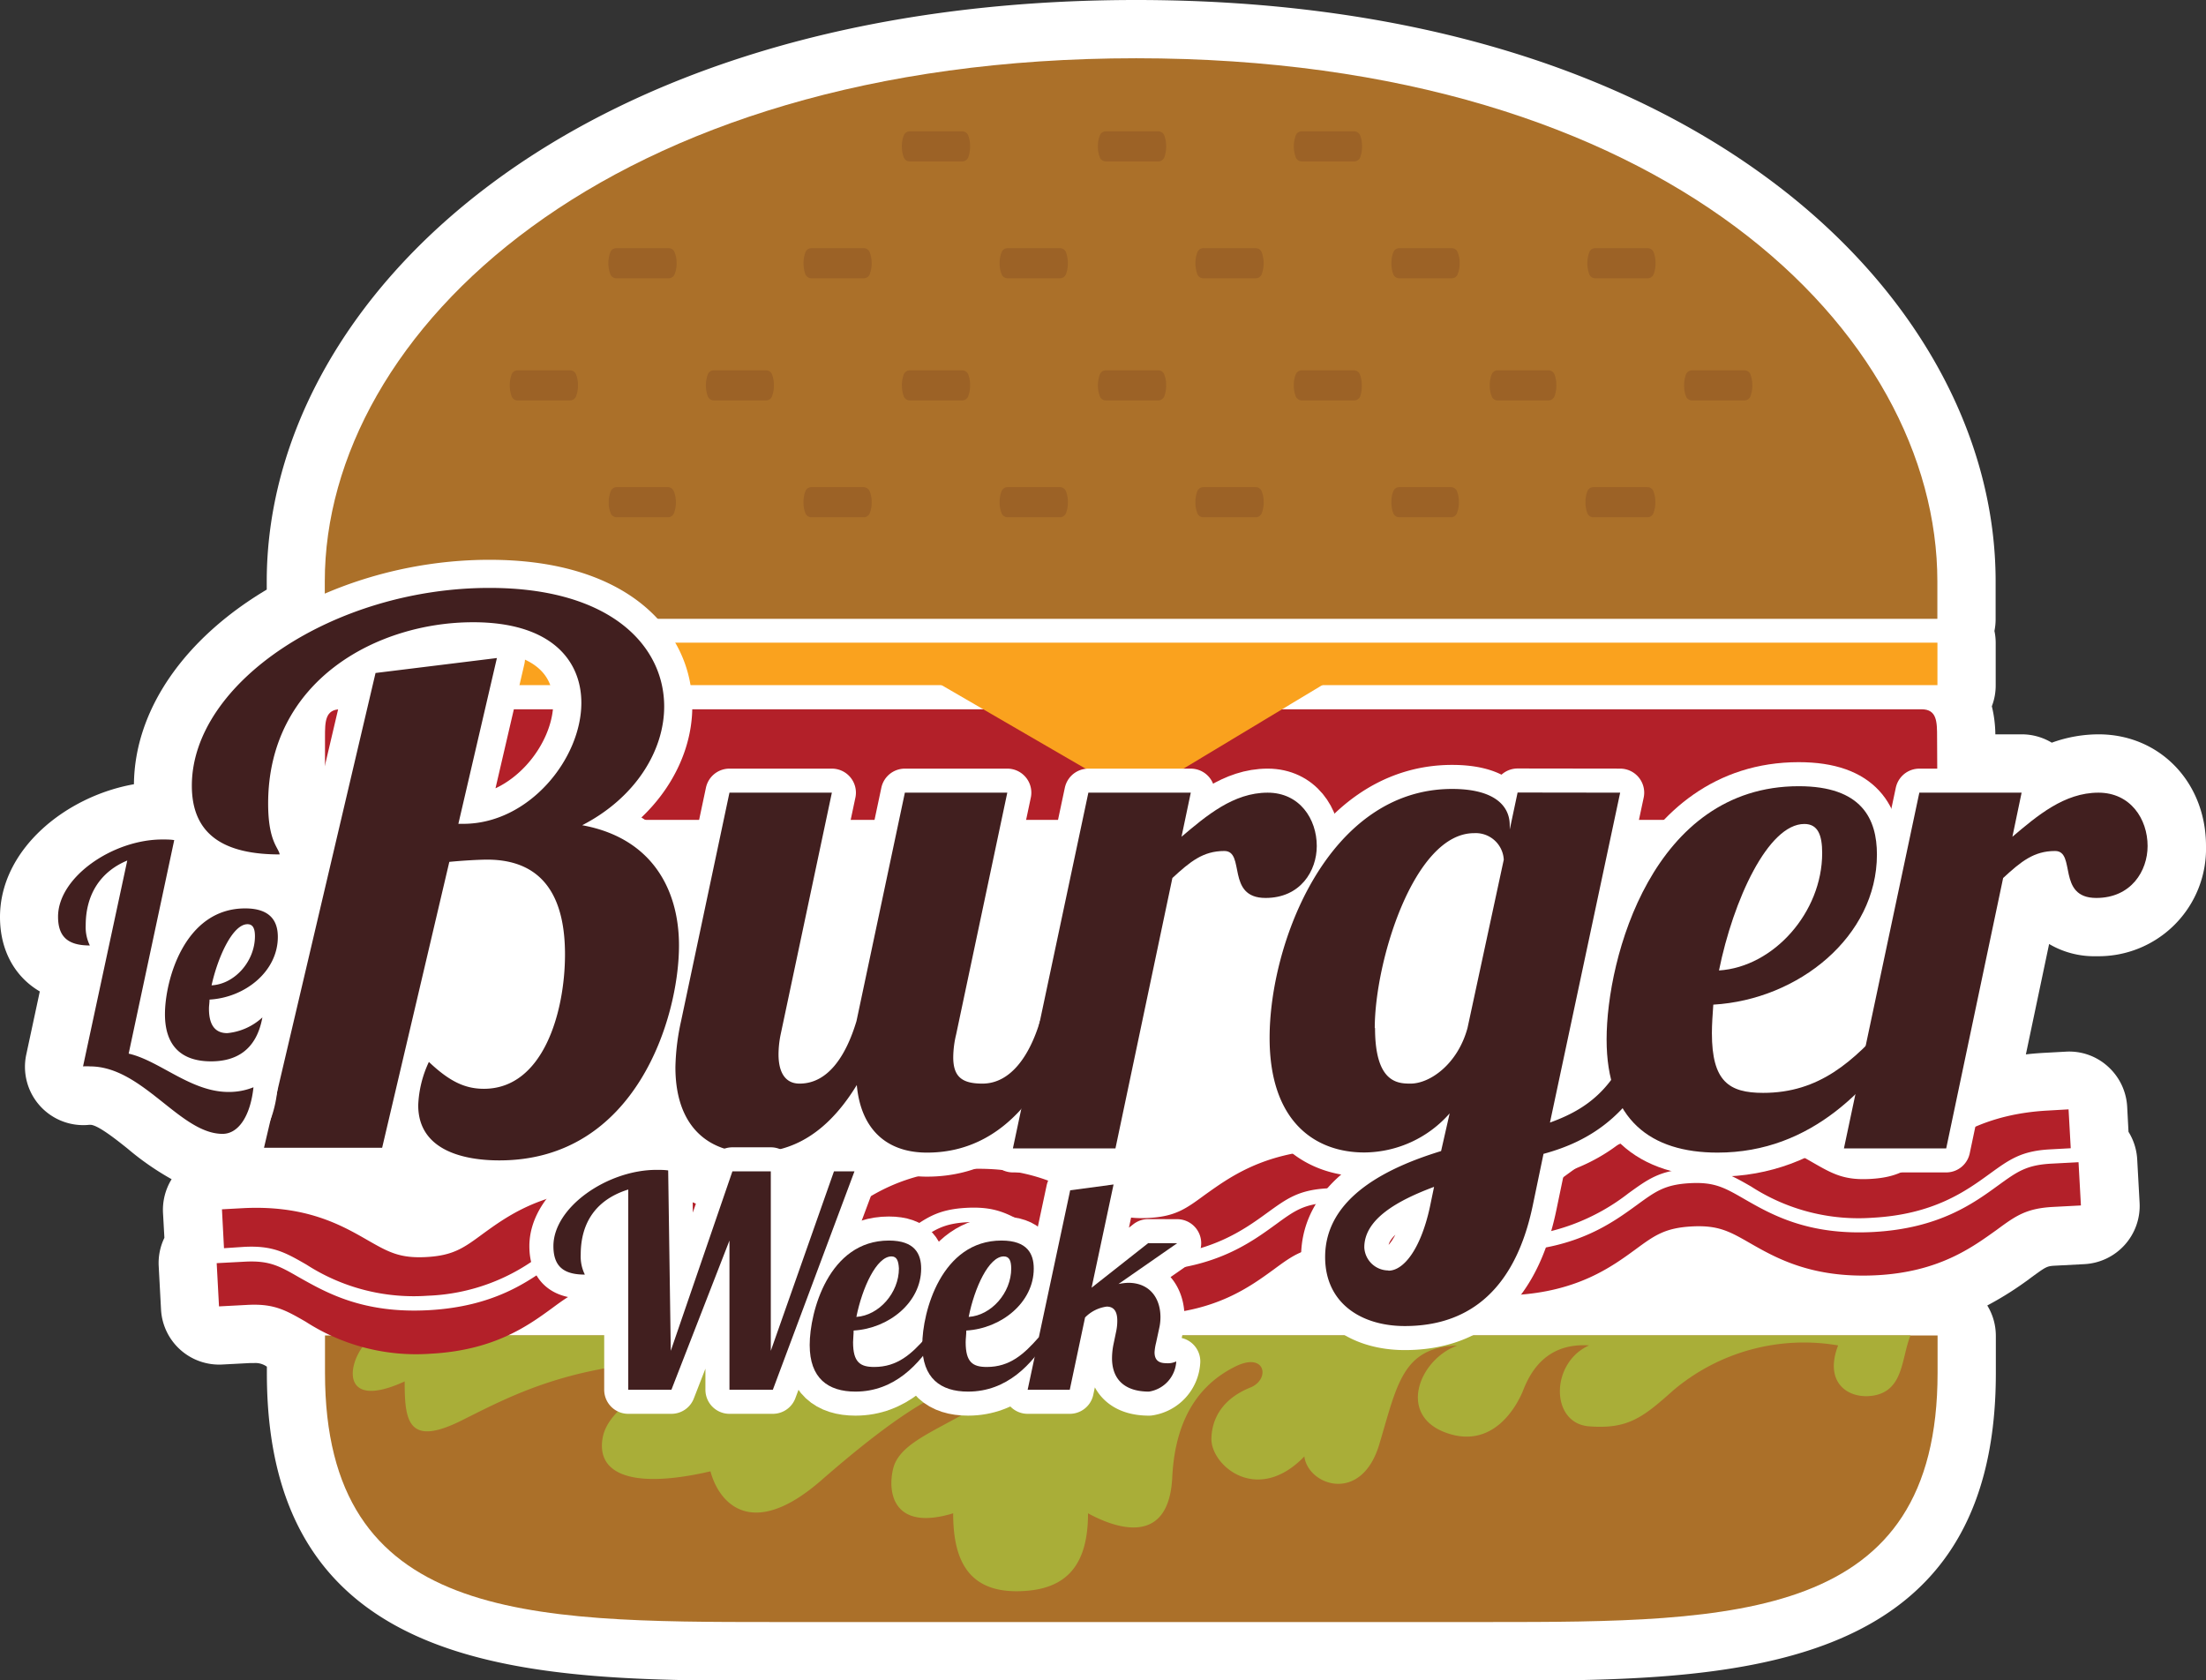 <svg xmlns="http://www.w3.org/2000/svg" viewBox="0 0 314.27 239.39"><rect x="0" y="0" width="314.27" height="239.39" fill="#333333" stroke="none"/><defs><style>.cls-1{fill:#fff;}.cls-2{fill:#ab7029;}.cls-3{fill:#9c6226;}.cls-4{fill:#b32029;}.cls-5{fill:#faa21e;}.cls-6{fill:#a9ae38;}.cls-7,.cls-8{fill:#6d1d0e;stroke:#fff;stroke-linecap:round;stroke-linejoin:round;}.cls-7{stroke-width:8.01px;}.cls-8{stroke-width:6.85px;}.cls-9{fill:#411f1f;}</style></defs><title>logo-burgerweek</title><g id="Layer_2" data-name="Layer 2"><g id="lbw_logo" data-name="lbw logo"><path class="cls-1" d="M298.66,136.23a15.31,15.31,0,0,0,15.61-15.7c0-9.07-6.58-15.91-15.3-15.91a19.57,19.57,0,0,0-6.67,1.19,8.28,8.28,0,0,0-4.28-1.19h-3.76a17.55,17.55,0,0,0-.5-4,8.2,8.2,0,0,0,.55-3v-6a8.26,8.26,0,0,0-.18-1.73,8.37,8.37,0,0,0,.17-1.67V82.83c0-21.14-11.7-42-32.1-57.16C229.65,8.88,198.41,0,161.86,0,81.38,0,38,42.68,38,82.83V84c-11.76,7-18.82,17.14-18.92,27.73C9.37,113.45,0,121,0,130.65c0,4.76,2.12,8.52,5.67,10.6l-1.93,9a8.31,8.31,0,0,0,9,10h.13c1.05,0,3.7,2.11,5.29,3.38A39.47,39.47,0,0,0,24.45,168a8.32,8.32,0,0,0-1.23,4.76l.2,3.59a8.23,8.23,0,0,0-.81,4.05l.33,6.16a8.29,8.29,0,0,0,8.74,7.84l4-.21.56,0a2.79,2.79,0,0,1,1.78.52v.95c0,43.79,38.38,43.79,72.24,43.79H212.08c33.87,0,72.25,0,72.25-43.79v-5.34a8.27,8.27,0,0,0-1.22-4.33,46.91,46.91,0,0,0,6.28-4c2.21-1.61,2.21-1.61,3.57-1.68l4-.21a8.31,8.31,0,0,0,7.85-8.74l-.34-6.17a8.28,8.28,0,0,0-1.24-3.94l-.19-3.59a8.31,8.31,0,0,0-2.76-5.73,8.18,8.18,0,0,0-6-2.1l-2.94.16c-.93.05-1.84.12-2.73.23l3.31-15.73A12.62,12.62,0,0,0,298.66,136.23Z"/><path class="cls-2" d="M276,82.83C276,47.52,237.37,8.3,161.86,8.3S46.27,47.52,46.27,82.83v5.33H276Z"/><path class="cls-3" d="M137.07,18.71h-7.45a.93.93,0,0,0-.86.57,4.17,4.17,0,0,0-.28,1.57,4.26,4.26,0,0,0,.28,1.59.93.93,0,0,0,.86.56h7.45a.92.92,0,0,0,.86-.57,4.39,4.39,0,0,0,.27-1.58,4.28,4.28,0,0,0-.27-1.57A.93.93,0,0,0,137.07,18.71Z"/><path class="cls-3" d="M165,18.71h-7.46a.91.91,0,0,0-.85.57,4,4,0,0,0-.28,1.57,4,4,0,0,0,.28,1.59.92.92,0,0,0,.85.56H165a.92.92,0,0,0,.86-.57,4.39,4.39,0,0,0,.27-1.58,4.28,4.28,0,0,0-.27-1.57A.93.93,0,0,0,165,18.71Z"/><path class="cls-3" d="M192.91,18.71h-7.46a.91.91,0,0,0-.85.57,4.57,4.57,0,0,0,0,3.15.91.91,0,0,0,.85.57h7.46a.92.92,0,0,0,.86-.57,4.39,4.39,0,0,0,.27-1.58,4.26,4.26,0,0,0-.27-1.56A.92.92,0,0,0,192.91,18.71Z"/><path class="cls-3" d="M123.05,35.36h-7.46a.91.91,0,0,0-.85.57,4.73,4.73,0,0,0,0,3.15.93.93,0,0,0,.85.57h7.46a.91.91,0,0,0,.85-.57,4.57,4.57,0,0,0,0-3.15A.91.91,0,0,0,123.05,35.36Z"/><path class="cls-3" d="M151,35.36h-7.46a.91.91,0,0,0-.85.57,4,4,0,0,0-.28,1.57,4.12,4.12,0,0,0,.28,1.58.93.93,0,0,0,.85.57H151a.94.94,0,0,0,.86-.57,4.73,4.73,0,0,0,0-3.15A.93.93,0,0,0,151,35.36Z"/><path class="cls-3" d="M95.26,35.36H87.8a.91.91,0,0,0-.85.57,4.57,4.57,0,0,0,0,3.15.93.93,0,0,0,.85.57h7.46a.91.91,0,0,0,.84-.56,4,4,0,0,0,.29-1.59,3.94,3.94,0,0,0-.29-1.58A.91.91,0,0,0,95.26,35.36Z"/><path class="cls-3" d="M178.89,35.36h-7.46a.9.9,0,0,0-.85.57,4.57,4.57,0,0,0,0,3.15.92.92,0,0,0,.85.57h7.46a.93.93,0,0,0,.85-.57,4.57,4.57,0,0,0,0-3.15A.91.91,0,0,0,178.89,35.36Z"/><path class="cls-3" d="M206.81,35.36h-7.46a.92.92,0,0,0-.86.58,4.67,4.67,0,0,0,0,3.13.92.92,0,0,0,.86.58h7.46a.93.93,0,0,0,.85-.57,4.08,4.08,0,0,0,.28-1.58,4,4,0,0,0-.28-1.57A.91.91,0,0,0,206.81,35.36Z"/><path class="cls-3" d="M234.72,35.36h-7.45a.91.91,0,0,0-.86.58,4.7,4.7,0,0,0,0,3.14.93.93,0,0,0,.86.57h7.45a.92.92,0,0,0,.86-.58,4.28,4.28,0,0,0,.27-1.57,4.32,4.32,0,0,0-.27-1.57A.93.93,0,0,0,234.72,35.36Z"/><path class="cls-3" d="M137.07,52.76h-7.45a.93.93,0,0,0-.86.56,4.6,4.6,0,0,0,0,3.16.93.93,0,0,0,.86.57h7.45a.93.93,0,0,0,.86-.58,4.28,4.28,0,0,0,.27-1.57,4.18,4.18,0,0,0-.27-1.57A.93.93,0,0,0,137.07,52.76Z"/><path class="cls-3" d="M165,52.76h-7.46a.92.92,0,0,0-.85.56,4.6,4.6,0,0,0,0,3.16.91.91,0,0,0,.85.57H165a.93.93,0,0,0,.86-.58,4.28,4.28,0,0,0,.27-1.57,3.93,3.93,0,0,0-.28-1.57A.9.9,0,0,0,165,52.76Z"/><path class="cls-3" d="M192.91,52.76h-7.46a.91.91,0,0,0-.85.57,3.93,3.93,0,0,0-.28,1.57,4,4,0,0,0,.28,1.58.93.93,0,0,0,.85.57h7.46a.93.93,0,0,0,.86-.58A4.28,4.28,0,0,0,194,54.9a4.32,4.32,0,0,0-.27-1.57A.93.93,0,0,0,192.91,52.76Z"/><path class="cls-3" d="M151,69.4h-7.46a.93.93,0,0,0-.85.57,4.12,4.12,0,0,0-.28,1.58,4,4,0,0,0,.28,1.57.91.91,0,0,0,.85.57H151a.93.93,0,0,0,.86-.57,4.23,4.23,0,0,0,.27-1.57,4,4,0,0,0-.28-1.58A.93.93,0,0,0,151,69.4Z"/><path class="cls-3" d="M178.89,69.4h-7.46a.92.92,0,0,0-.85.57,4.24,4.24,0,0,0-.28,1.58,4,4,0,0,0,.28,1.57.9.9,0,0,0,.85.57h7.46a.91.91,0,0,0,.85-.57,4,4,0,0,0,.28-1.57,4,4,0,0,0-.28-1.58A.93.93,0,0,0,178.89,69.4Z"/><path class="cls-3" d="M220.59,52.76h-7.22a.92.92,0,0,0-.86.57,4.31,4.31,0,0,0-.28,1.57,4.22,4.22,0,0,0,.28,1.57.92.92,0,0,0,.86.58h7.22a.92.92,0,0,0,.86-.58,4.28,4.28,0,0,0,.27-1.57,4.32,4.32,0,0,0-.27-1.57A.92.92,0,0,0,220.59,52.76Z"/><path class="cls-3" d="M249.37,53.33a.92.92,0,0,0-.86-.57h-7.46a.93.93,0,0,0-.86.57,4.37,4.37,0,0,0-.27,1.57,4.28,4.28,0,0,0,.27,1.57.93.93,0,0,0,.86.58h7.46a.92.92,0,0,0,.86-.58,4.7,4.7,0,0,0,0-3.14Z"/><path class="cls-3" d="M234.72,69.4H227a.93.93,0,0,0-.86.58,4.23,4.23,0,0,0-.27,1.57,4.28,4.28,0,0,0,.27,1.57.92.92,0,0,0,.86.57h7.69a.92.92,0,0,0,.86-.57,4.28,4.28,0,0,0,.27-1.57,4.23,4.23,0,0,0-.27-1.57A.92.92,0,0,0,234.72,69.4Z"/><path class="cls-3" d="M206.7,69.4h-7.35a.92.92,0,0,0-.86.58,4.23,4.23,0,0,0-.27,1.57,4.28,4.28,0,0,0,.27,1.57.92.92,0,0,0,.86.57h7.35a.93.93,0,0,0,.86-.57,4.28,4.28,0,0,0,.27-1.57,4.23,4.23,0,0,0-.27-1.57A.93.93,0,0,0,206.7,69.4Z"/><path class="cls-3" d="M81.21,52.76H73.75a.92.92,0,0,0-.86.57,4.7,4.7,0,0,0,0,3.14.92.92,0,0,0,.86.58h7.46a.92.92,0,0,0,.85-.58,4.22,4.22,0,0,0,.28-1.57,4.12,4.12,0,0,0-.28-1.57A.91.91,0,0,0,81.21,52.76Z"/><path class="cls-3" d="M109.13,52.76h-7.44a.91.91,0,0,0-.85.57,4.57,4.57,0,0,0,0,3.15.94.94,0,0,0,.86.57h7.43a.92.92,0,0,0,.85-.58,4.28,4.28,0,0,0,.27-1.57,4.18,4.18,0,0,0-.27-1.57A.91.91,0,0,0,109.13,52.76Z"/><path class="cls-3" d="M95.11,69.4H87.8A.93.93,0,0,0,87,70a4.24,4.24,0,0,0-.28,1.58A4,4,0,0,0,87,73.12a.91.91,0,0,0,.85.57h7.31a.91.91,0,0,0,.85-.57,4.17,4.17,0,0,0,.28-1.57A4.24,4.24,0,0,0,96,70,.93.93,0,0,0,95.11,69.4Z"/><path class="cls-3" d="M123.57,69.59a1,1,0,0,0-.55-.19h-7.43a.93.93,0,0,0-.85.57,4.3,4.3,0,0,0-.27,1.58,4,4,0,0,0,.27,1.57.91.91,0,0,0,.85.57h7.46a.92.92,0,0,0,.85-.56,4,4,0,0,0,.28-1.58A4,4,0,0,0,123.9,70,.87.87,0,0,0,123.57,69.59Z"/><path class="cls-4" d="M276,112.81c0,2.21,0,4-2.22,4H48.52c-2.21,0-2.22-1.79-2.22-4v-7.76c0-2.21,0-4,2.22-4H273.74c2.21,0,2.22,1.79,2.22,4Z"/><rect class="cls-5" x="46.25" y="91.56" width="229.76" height="6.05"/><polygon class="cls-5" points="194.94 93.65 161.75 113.63 127.32 93.65 194.94 93.65"/><path class="cls-2" d="M46.3,190.26v5.34c0,35.31,28.63,35.49,63.94,35.49H212.08c35.32,0,63.95-.18,63.95-35.49v-5.34Z"/><path class="cls-6" d="M57.65,196.81c0,5.56.43,9.4,8.12,5.56s17.07-9,36.72-8.55c-7.26,2.14-15.8,6-16.65,11.11s4.26,7.26,15.37,4.69c1.28,4.7,6,9.82,15.79,1.28s15.38-12,20.07-13.66,6,.85.86,3.84-9.82,4.7-10.68,8.12,0,9,8.54,6.4c0,6,1.71,11.1,9,11.1S155,222.86,155,215.6c4.7,2.56,11.54,4.27,12-5.12s4.7-13.67,9-15.8,5,1.84,2.13,3c-3.83,1.53-5.48,4.27-5.55,7.26-.09,3.83,6.51,9.52,13.24,2.56.51,4.12,8.11,6.83,10.67-1.71s3.29-13.82,11.11-14.09c-5.37,1.95-8.54,9.82-1.71,12.38s10.24-3.84,11.1-6,3-6.82,9.39-6.4c-5.53,2.47-5.55,11.1,0,11.53s7.69-1.28,12-5.13a28.83,28.83,0,0,1,23.48-6.4c-2.13,5.55,1.73,7.78,5.18,7.12,4.2-.81,3.84-5.43,5.14-8.55H53.17v.15C49.75,192.55,47.41,201.51,57.65,196.81Z"/><path class="cls-4" d="M34.76,177.64c4.13-.22,5.92.82,8.9,2.53a28.19,28.19,0,0,0,17.28,4.43,28.13,28.13,0,0,0,16.7-6.27c2.78-2,4.45-3.25,8.58-3.47s5.92.81,8.9,2.52a28.11,28.11,0,0,0,17.28,4.44c8.73-.48,13.33-3.83,16.69-6.27,2.78-2,4.46-3.25,8.58-3.47s5.93.81,8.91,2.53c3.61,2.07,8.54,4.9,17.27,4.42s13.35-3.82,16.72-6.27c2.77-2,4.44-3.24,8.57-3.46s5.92.81,8.9,2.52A29.71,29.71,0,0,0,232,170c2.78-2,4.44-3.24,8.57-3.47s5.93.81,8.91,2.52a28.13,28.13,0,0,0,17.28,4.44c8.74-.47,13.35-3.83,16.71-6.27,2.77-2,4.45-3.25,8.58-3.47l2.95-.16-.31-5.54-2.94.17c-9,.48-13.79,3.94-17.26,6.46-2.71,2-4.21,3.06-8,3.28s-5.42-.72-8.33-2.39c-3.72-2.14-8.81-5.06-17.86-4.57s-13.78,3.94-17.25,6.47c-2.71,2-4.2,3.06-8,3.27s-5.42-.72-8.33-2.39c-3.72-2.13-8.81-5.06-17.85-4.57s-13.78,4-17.25,6.47c-2.72,2-4.21,3.07-8,3.27s-5.42-.71-8.34-2.39c-3.72-2.13-8.8-5.05-17.85-4.56s-13.78,3.94-17.25,6.47c-2.71,2-4.21,3.06-8,3.26s-5.43-.71-8.33-2.38c-3.72-2.14-8.8-5.06-17.85-4.57s-13.79,3.95-17.26,6.47c-2.71,2-4.2,3.06-8,3.27s-5.42-.72-8.33-2.38c-3.72-2.14-8.8-5.06-17.85-4.58l-2.94.16.29,5.54Z"/><path class="cls-4" d="M284.71,168.85c-3.57,2.6-8.46,6.16-17.81,6.67s-14.58-2.5-18.41-4.7c-2.83-1.63-4.26-2.45-7.78-2.25s-4.84,1.15-7.47,3.07c-3.57,2.6-8.46,6.16-17.81,6.66s-14.58-2.5-18.41-4.69c-2.83-1.64-4.25-2.45-7.77-2.26s-4.84,1.15-7.47,3.07c-3.58,2.6-8.46,6.16-17.81,6.67s-14.58-2.5-18.41-4.7c-2.84-1.63-4.26-2.45-7.78-2.26s-4.84,1.16-7.46,3.07c-3.58,2.61-8.47,6.17-17.81,6.67s-14.59-2.5-18.41-4.7c-2.83-1.63-4.26-2.45-7.77-2.25s-4.84,1.15-7.47,3.07c-3.58,2.6-8.46,6.16-17.81,6.67S46.47,184.15,42.64,182c-2.83-1.63-4.25-2.44-7.77-2.25l-4,.21.33,6.16,4-.21c3.81-.21,5.42.71,8.33,2.38a29,29,0,0,0,17.85,4.57c9-.49,13.78-3.94,17.25-6.47,2.71-2,4.2-3.06,8-3.27s5.42.71,8.33,2.39c3.72,2.13,8.81,5.06,17.85,4.57s13.79-3.95,17.25-6.47c2.71-2,4.21-3.06,8-3.27s5.42.71,8.33,2.39c3.72,2.13,8.81,5,17.85,4.56s13.79-3.94,17.26-6.46c2.71-2,4.21-3.06,8-3.27s5.43.71,8.33,2.38c3.72,2.13,8.8,5.06,17.85,4.57S229.55,180.52,233,178c2.71-2,4.2-3.06,8-3.27s5.42.72,8.33,2.39c3.72,2.13,8.81,5,17.85,4.57s13.8-4,17.27-6.47c2.71-2,4.2-3.06,8-3.27l4-.21-.34-6.16-4,.21C288.66,166,287.35,166.94,284.71,168.85Z"/><path class="cls-7" d="M70.79,93.75,65.3,117.37H66c9.35,0,16.82-9.26,16.82-17.24,0-6.06-4.32-11.48-15.42-11.48-13.67,0-29.2,8.29-29.2,25.84,0,5.43,1.51,6.28,1.64,7.24-7.72,0-12.51-2.66-12.51-9.79,0-14.68,20.33-28.18,42.41-28.18,17.17,0,24.88,8.18,24.88,16.9,0,6.29-4.09,13-11.68,16.91,9.93,1.81,13.79,9.15,13.79,17.13,0,10.21-6.08,30.62-25.59,30.62-5,0-11.56-1.38-11.56-7.86a15.89,15.89,0,0,1,1.52-6.17c2.91,2.76,5.13,3.83,7.83,3.83,8.52,0,11.56-11.06,11.56-19.15,0-7.44-2.57-13.5-11.1-13.5-.94,0-3.27.11-5.38.32l-9.57,40.73H37.61L53.5,95.88Z"/><path class="cls-8" d="M143.5,112.93l-7.29,34.46a14.27,14.27,0,0,0-.41,3.24c0,2.84,1.32,3.75,4.16,3.75,3.95,0,6.69-3.85,8.21-8.92h4.25c-5.77,16.52-14.89,18.75-20.36,18.75-5.78,0-9.43-3.35-10-9.63-5.07,8.31-10.74,9.63-15,9.63-6.08,0-10.84-3.64-10.84-12.16a33,33,0,0,1,.81-6.59l6.89-32.53h14.59l-7.3,34.46a14.35,14.35,0,0,0-.3,2.83c0,2.34.81,4.16,3,4.16,4,0,6.59-3.85,8.11-8.92l6.89-32.53Z"/><path class="cls-8" d="M169.64,112.93l-1.32,6.28c3.55-3,7.4-6.28,12.27-6.28,4.56,0,7,3.75,7,7.6,0,3.55-2.33,7.4-7.3,7.4-5.67,0-2.83-6.69-5.87-6.69s-4.87,1.52-7.4,3.85l-8.11,38.52H144.3l10.75-50.68Z"/><path class="cls-8" d="M230.81,112.93l-10,47c6.18-2.22,9.93-5.67,12.77-14.49h4.26c-4,13.38-11.66,17.23-17.95,18.95l-1.52,7.3c-3,14.49-11.55,17.23-18.24,17.23-6.18,0-11.35-3.24-11.35-9.83,0-8.52,8.92-12.77,16.52-15.1l1.22-5.37a16.3,16.3,0,0,1-12.17,5.57c-6.88,0-13.48-4.26-13.48-16.32,0-13.68,8.42-35.47,26-35.47,5.78,0,8.21,2.23,8.21,5.17v.61l1.12-5.27Zm-33,68.1c2.13,0,4.56-3,5.88-9l.61-2.94c-5.17,1.93-9.94,4.57-9.94,8.62A3.45,3.45,0,0,0,197.77,181Zm-1.92-34.56c0,7.81,3.24,7.91,5.06,7.91,2.74,0,6.69-2.73,8.11-7.91l5.17-24A4,4,0,0,0,210,118.7C201.42,118.7,195.85,137,195.85,146.47Z"/><path class="cls-8" d="M251.18,155.7c8,0,12.86-4.46,17.94-10.24h3.44c-5.78,9.32-14.39,18.75-27.87,18.75-9.53,0-15.81-4.66-15.81-16.12,0-11.65,6.59-36.08,27.37-36.08,9,0,11.14,4.67,11.14,9.73,0,11.66-11.14,20.68-23.31,21.39-.1,1.42-.2,2.84-.2,4.06C243.88,154.07,246.31,155.7,251.18,155.7Zm5.87-38.31c-5.17,0-10.13,10.84-12.16,20.87,7.81-.5,14.7-8.31,14.7-16.72C259.59,119,259,117.39,257.05,117.39Z"/><path class="cls-8" d="M288,112.93l-1.31,6.28c3.55-3,7.39-6.28,12.26-6.28,4.56,0,7,3.75,7,7.6,0,3.55-2.34,7.4-7.31,7.4-5.67,0-2.83-6.69-5.87-6.69s-4.87,1.52-7.4,3.85l-8.11,38.52H262.69l10.74-50.68Z"/><path class="cls-9" d="M70.79,93.75,65.3,117.37H66c9.35,0,16.82-9.26,16.82-17.24,0-6.06-4.32-11.48-15.42-11.48-13.67,0-29.2,8.29-29.2,25.84,0,5.43,1.51,6.28,1.64,7.24-7.72,0-12.51-2.66-12.51-9.79,0-14.68,20.33-28.18,42.41-28.18,17.17,0,24.88,8.18,24.88,16.9,0,6.29-4.09,13-11.68,16.91,9.93,1.81,13.79,9.15,13.79,17.13,0,10.21-6.08,30.62-25.59,30.62-5,0-11.56-1.38-11.56-7.86a15.89,15.89,0,0,1,1.52-6.17c2.91,2.76,5.13,3.83,7.83,3.83,8.52,0,11.56-11.06,11.56-19.15,0-7.44-2.57-13.5-11.1-13.5-.94,0-3.27.11-5.38.32l-9.57,40.73H37.61L53.5,95.88Z"/><path class="cls-9" d="M143.5,112.93l-7.29,34.46a14.27,14.27,0,0,0-.41,3.24c0,2.84,1.32,3.75,4.16,3.75,3.95,0,6.69-3.85,8.21-8.92h4.25c-5.77,16.52-14.89,18.75-20.36,18.75-5.78,0-9.43-3.35-10-9.63-5.07,8.31-10.74,9.63-15,9.63-6.08,0-10.84-3.64-10.84-12.16a33,33,0,0,1,.81-6.59l6.89-32.53h14.59l-7.3,34.46a14.35,14.35,0,0,0-.3,2.83c0,2.34.81,4.16,3,4.16,4,0,6.59-3.85,8.11-8.92l6.89-32.53Z"/><path class="cls-9" d="M169.64,112.93l-1.32,6.28c3.55-3,7.4-6.28,12.27-6.28,4.56,0,7,3.75,7,7.6,0,3.55-2.33,7.4-7.3,7.4-5.67,0-2.83-6.69-5.87-6.69s-4.87,1.52-7.4,3.85l-8.11,38.52H144.3l10.75-50.68Z"/><path class="cls-9" d="M230.81,112.93l-10,47c6.18-2.22,9.93-5.67,12.77-14.49h4.26c-4,13.38-11.66,17.23-17.95,18.95l-1.52,7.3c-3,14.49-11.55,17.23-18.24,17.23-6.18,0-11.35-3.24-11.35-9.83,0-8.52,8.92-12.77,16.52-15.1l1.22-5.37a16.3,16.3,0,0,1-12.17,5.57c-6.88,0-13.48-4.26-13.48-16.32,0-13.68,8.42-35.47,26-35.47,5.78,0,8.21,2.23,8.21,5.17v.61l1.12-5.27Zm-33,68.1c2.13,0,4.56-3,5.88-9l.61-2.94c-5.17,1.93-9.94,4.57-9.94,8.62A3.45,3.45,0,0,0,197.77,181Zm-1.92-34.56c0,7.81,3.24,7.91,5.06,7.91,2.74,0,6.69-2.73,8.11-7.91l5.17-24A4,4,0,0,0,210,118.7C201.42,118.7,195.85,137,195.85,146.47Z"/><path class="cls-9" d="M251.18,155.7c8,0,12.86-4.46,17.94-10.24h3.44c-5.78,9.32-14.39,18.75-27.87,18.75-9.53,0-15.81-4.66-15.81-16.12,0-11.65,6.59-36.08,27.37-36.08,9,0,11.14,4.67,11.14,9.73,0,11.66-11.14,20.68-23.31,21.39-.1,1.42-.2,2.84-.2,4.06C243.88,154.07,246.31,155.7,251.18,155.7Zm5.87-38.31c-5.17,0-10.13,10.84-12.16,20.87,7.81-.5,14.7-8.31,14.7-16.72C259.59,119,259,117.39,257.05,117.39Z"/><path class="cls-9" d="M288,112.93l-1.31,6.28c3.55-3,7.39-6.28,12.26-6.28,4.56,0,7,3.75,7,7.6,0,3.55-2.34,7.4-7.31,7.4-5.67,0-2.83-6.69-5.87-6.69s-4.87,1.52-7.4,3.85l-8.11,38.52H262.69l10.74-50.68Z"/><path class="cls-8" d="M95.56,192.45l8.78-25.57h5.47v25.57l9-25.57h2.92L110.1,198h-6.18V176.74L95.65,198H89.5V169.47c-4.55,1.42-6.77,4.68-6.77,9.28a5.83,5.83,0,0,0,.59,2.84c-2.89,0-4.48-1.05-4.48-4.06,0-5.55,7.7-10.86,14.68-10.86.58,0,1.12,0,1.67.08Z"/><path class="cls-8" d="M124.54,194.75c3.3,0,5.31-1.84,7.4-4.22h1.42c-2.38,3.84-5.94,7.73-11.49,7.73-3.93,0-6.52-1.92-6.52-6.64s2.71-14.88,11.28-14.88c3.72,0,4.6,1.92,4.6,4,0,4.81-4.6,8.53-9.62,8.82,0,.59-.08,1.17-.08,1.67C121.53,194.08,122.54,194.75,124.54,194.75ZM127,179c-2.13,0-4.17,4.48-5,8.62,3.22-.21,6.06-3.43,6.06-6.9C128,179.63,127.76,179,127,179Z"/><path class="cls-8" d="M140.58,194.75c3.3,0,5.31-1.84,7.4-4.22h1.42c-2.38,3.84-5.93,7.73-11.49,7.73-3.93,0-6.52-1.92-6.52-6.64s2.72-14.88,11.28-14.88c3.72,0,4.6,1.92,4.6,4,0,4.81-4.6,8.53-9.61,8.82,0,.59-.09,1.17-.09,1.67C137.57,194.08,138.58,194.75,140.58,194.75ZM143,179c-2.13,0-4.18,4.48-5,8.62,3.22-.21,6.06-3.43,6.06-6.9C144.05,179.63,143.8,179,143,179Z"/><path class="cls-8" d="M167.7,177.12l-8.36,5.81a8.13,8.13,0,0,1,1.38-.17c3.09,0,4.6,2.21,4.6,4.89a6.93,6.93,0,0,1-.18,1.59l-.45,2.09a7,7,0,0,0-.21,1.33c0,.84.33,1.55,1.63,1.55a2.76,2.76,0,0,0,1.46-.25,4.6,4.6,0,0,1-3.89,4.3c-3.42,0-5.26-1.71-5.26-4.76a10.26,10.26,0,0,1,.25-2.17l.34-1.64a7.2,7.2,0,0,0,.16-1.54c0-1.22-.42-2-1.5-2a5.27,5.27,0,0,0-3.09,1.55L152.4,198h-6l6.06-28.42,6.18-.83-3.13,14.71,8.06-6.35Z"/><path class="cls-9" d="M95.56,192.45l8.78-25.57h5.47v25.57l9-25.57h2.92L110.1,198h-6.18V176.74L95.65,198H89.5V169.47c-4.55,1.42-6.77,4.68-6.77,9.28a5.83,5.83,0,0,0,.59,2.84c-2.89,0-4.48-1.05-4.48-4.06,0-5.55,7.7-10.86,14.68-10.86.58,0,1.12,0,1.67.08Z"/><path class="cls-9" d="M124.54,194.75c3.3,0,5.31-1.84,7.4-4.22h1.42c-2.38,3.84-5.94,7.73-11.49,7.73-3.93,0-6.52-1.92-6.52-6.64s2.71-14.88,11.28-14.88c3.72,0,4.6,1.92,4.6,4,0,4.81-4.6,8.53-9.62,8.82,0,.59-.08,1.17-.08,1.67C121.53,194.08,122.54,194.75,124.54,194.75ZM127,179c-2.13,0-4.17,4.48-5,8.62,3.22-.21,6.06-3.43,6.06-6.9C128,179.63,127.76,179,127,179Z"/><path class="cls-9" d="M140.58,194.75c3.3,0,5.31-1.84,7.4-4.22h1.42c-2.38,3.84-5.93,7.73-11.49,7.73-3.93,0-6.52-1.92-6.52-6.64s2.72-14.88,11.28-14.88c3.72,0,4.6,1.92,4.6,4,0,4.81-4.6,8.53-9.61,8.82,0,.59-.09,1.17-.09,1.67C137.57,194.08,138.58,194.75,140.58,194.75ZM143,179c-2.13,0-4.18,4.48-5,8.62,3.22-.21,6.06-3.43,6.06-6.9C144.05,179.63,143.8,179,143,179Z"/><path class="cls-9" d="M167.7,177.12l-8.36,5.81a8.13,8.13,0,0,1,1.38-.17c3.09,0,4.6,2.21,4.6,4.89a6.93,6.93,0,0,1-.18,1.59l-.45,2.09a7,7,0,0,0-.21,1.33c0,.84.33,1.55,1.63,1.55a2.76,2.76,0,0,0,1.46-.25,4.6,4.6,0,0,1-3.89,4.3c-3.42,0-5.26-1.71-5.26-4.76a10.26,10.26,0,0,1,.25-2.17l.34-1.64a7.2,7.2,0,0,0,.16-1.54c0-1.22-.42-2-1.5-2a5.27,5.27,0,0,0-3.09,1.55L152.4,198h-6l6.06-28.42,6.18-.83-3.13,14.71,8.06-6.35Z"/><path class="cls-8" d="M18.33,150.11c4.41,1,8.85,5.46,14.22,5.46a9.26,9.26,0,0,0,3.56-.67c-.43,4.06-2.12,6.64-4.4,6.64-6.05,0-11.39-9.61-18.88-9.61a6.37,6.37,0,0,0-1,0l6.3-29.33c-3.68,1.52-5.92,4.69-5.92,9.23a5.93,5.93,0,0,0,.59,2.87c-2.91,0-4.53-1.05-4.53-4.1,0-5.63,7.79-11,14.86-11,.59,0,1.14,0,1.69.09Z"/><path class="cls-8" d="M32.38,147.19a8.58,8.58,0,0,0,5-2.24c-.88,4.83-3.93,6.26-7.32,6.26-3.93,0-6.56-1.94-6.56-6.72s2.75-15.07,11.43-15.07c3.76,0,4.65,2,4.65,4.06,0,4.91-4.65,8.64-9.73,8.93,0,.42-.08.89-.08,1.27C29.76,146.35,30.9,147.19,32.38,147.19Zm2.88-15.52c-2.12,0-4.23,4.69-5.12,8.71,3.3-.17,6.18-3.43,6.18-7C36.32,132.34,36.06,131.67,35.26,131.67Z"/><path class="cls-9" d="M18.33,150.11c4.41,1,8.85,5.46,14.22,5.46a9.26,9.26,0,0,0,3.56-.67c-.43,4.06-2.12,6.64-4.4,6.64-6.05,0-11.39-9.61-18.88-9.61a6.37,6.37,0,0,0-1,0l6.3-29.33c-3.68,1.52-5.92,4.69-5.92,9.23a5.93,5.93,0,0,0,.59,2.87c-2.91,0-4.53-1.05-4.53-4.1,0-5.63,7.79-11,14.86-11,.59,0,1.14,0,1.69.09Z"/><path class="cls-9" d="M32.38,147.19a8.58,8.58,0,0,0,5-2.24c-.88,4.83-3.93,6.26-7.32,6.26-3.93,0-6.56-1.94-6.56-6.72s2.75-15.07,11.43-15.07c3.76,0,4.65,2,4.65,4.06,0,4.91-4.65,8.64-9.73,8.93,0,.42-.08.89-.08,1.27C29.76,146.35,30.9,147.19,32.38,147.19Zm2.88-15.52c-2.12,0-4.23,4.69-5.12,8.71,3.3-.17,6.18-3.43,6.18-7C36.32,132.34,36.06,131.67,35.26,131.67Z"/></g></g></svg>